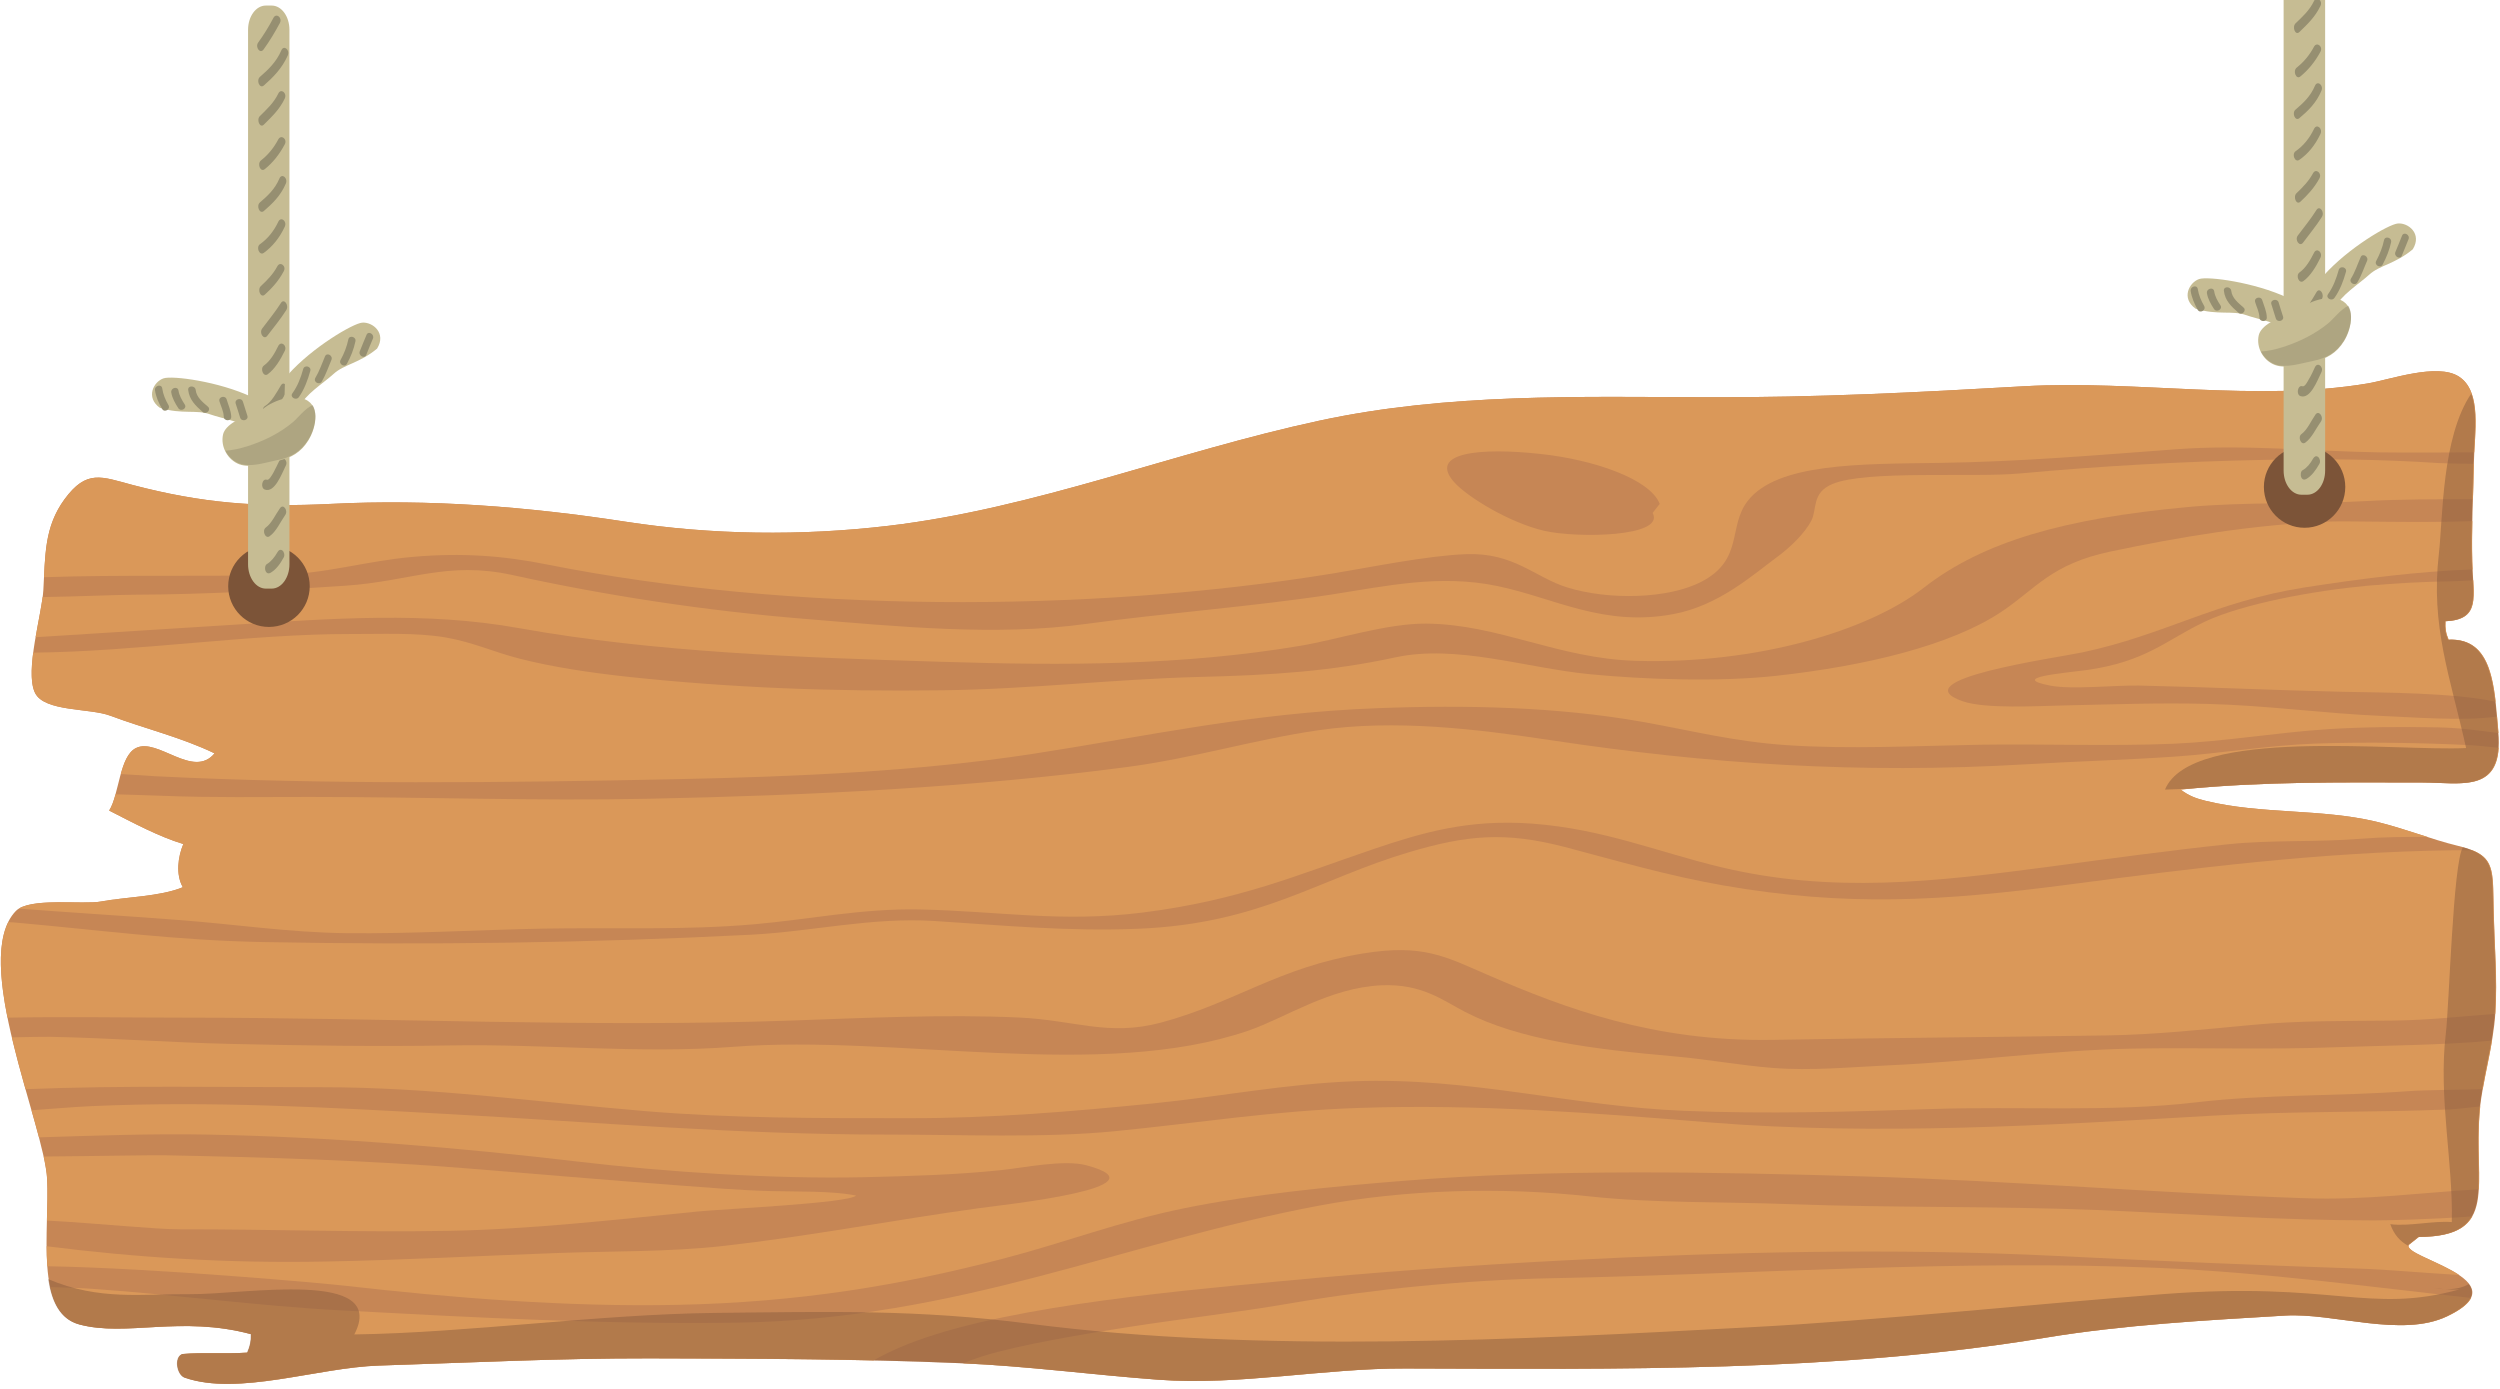 <svg version="1.2" xmlns="http://www.w3.org/2000/svg" viewBox="0 0 1800 1000" width="1800" height="1000"><style>.a{fill:#c68655}.b{fill:#da9859}.c{fill:#895b3d}.d{fill:#7c5438}.e{fill:#c6bc93}.f{fill:#968f71}.g{opacity:.5;fill:#968f71}</style><path class="a" d="m33.9 848.8c1.9 36.8-9.3 96 23.3 104.8 34 9.1 72.9-6.6 123.6 7 0.1 5.3-0.5 8.4-2.6 13.3-15.4 1-31.4-0.3-46.7 1-6.2 2.2-4.1 15 1.6 17 38.5 13.4 95.6-7.3 139.9-8.7 65.2-2.1 129.6-5.3 194.7-5.2 74.4 0.2 149.5 0.3 224.1 3.5 47.6 2 94.9 8.4 142.4 11.9 58.5 4.3 118.7-8.3 177.7-8.1 152.6 0.4 310 2.8 460.5-22.1 56.6-9.4 116.3-12.6 173.1-16 34.9-2.1 83.7 16.2 116.5 0.5 54.9-26.3-33.2-42.1-27.7-51.4l7.2-5.7c58.8-0.3 39.1-37 43.9-90.9 2.2-23.5 9.8-46 11.3-71.1 1.4-23.9-0.7-47.2-1.2-71.1-0.9-32.6 1.9-41.8-25.8-48.5-19.7-4.8-39.1-12.7-58.9-17.4-40-9.5-82.7-5.2-122.8-15-6.9-1.7-12.1-3.6-18-8.1 58.2-5.9 114.4-5.2 174.4-5.1 28.6 0.1 58.2 8.1 54.4-36.2-2.8-32.6-3.7-68.1-35.8-66.6-2-4.7-2.5-8.2-2.2-13.3 25.7-1.2 19.9-17.7 19.2-43.1-0.6-23.5 0.8-47.5 1.2-71.1 0.3-20.7 6.2-51.1-10.9-62-15.5-10-49.9 2.4-65.7 5-80.8 13.5-165.7-2.6-247.3 2-76.1 4.4-150.3 8.2-226.7 7.9-93.8-0.2-188-3.1-280.8 16.9-104.6 22.5-204 63.1-310.3 75.7-62.7 7.4-127 6.6-189.2-3-70.1-10.8-141.1-16.4-212-12.8-52.3 2.6-92.7-0.4-143.1-13.7-22.2-5.9-32.9-11.3-48.8 10.4-14.6 20-13.8 40.4-15.2 65.4-0.9 16.7-13.6 58.5-6 74 6.8 13.7 39.4 10.8 54.2 16.4 24.5 9.2 50.9 15.5 75.1 27.1-15.5 18.7-41.1-11.6-56.6-3.8-12 6-12 33.3-19.3 45 17.2 8.8 35.8 18.8 53.4 24.1-3.9 9.1-5.6 22.1-0.4 31.1-16.4 6.8-41.4 7-59 10.3-12.8 2.4-51.5-3.2-61.2 6.8-33.2 34.4 20.5 154.5 22.5 192.9z"/><path class="b" d="m1765.6 418.5c-22.3 0.4-40 1.4-60.8 3.2-39.2 3.6-89.8 13-117.3 25.9-27.9 13.2-42.2 28.9-85.6 34.9-16 2.2-56.3 5.3-25.4 11.2 15.3 2.9 46.5-0.4 63.4-0.1 48.4 1 97.5 3.4 147.3 4.5 27.9 0.6 79.2 0.5 109.7 7.2-2.8-24.7-8.9-45.8-33.9-44.7-2-4.7-2.5-8.2-2.2-13.3 20.9-1 21-11.9 20-29.5-6.4 0.4-12.1 0.6-15.2 0.7z"/><path class="b" d="m231 782.8c79.6-0.1 154.9 10.6 232.3 17.1 63.7 5.4 126.3 5.2 190.9 5.2 60.1 0.1 117.5-4.8 175.7-10.6 47.9-4.8 96.2-14.2 145-16 83.8-3.1 156.7 18.1 237.7 21.3 59.1 2.4 119.2 0.7 178.2-1.3 62.8-2.1 129.1 2.4 190.3-4.8 49.8-5.9 101.3-4.3 152.1-8 15.3-1.1 35.9-0.9 54.4-1.5 2-11.5 4.7-23 6.7-35-35.4 3.4-79.7 3.6-112.2 4.8-48.9 1.9-98.3 0.1-147.2 1-59.1 1.2-115.4 9.4-174.4 12-28.2 1.3-56.2 4.1-84.2 1.9-24.1-1.9-46.5-6.2-70.6-8.3-59-5.2-111.7-11.8-150.8-32-16.1-8.3-30.9-20.4-60.2-19.2-37.5 1.7-69.2 23.5-96 32.7-106.1 36.4-252.9 2.5-370.6 11.6-67.7 5.2-135.2-2.2-203.4-1-53.1 0.9-106.5 0.1-159.3-1.1-43.3-1-86.5-4.3-129.6-5.1-5.4-0.1-15.7 0.2-27.2 0.4 2.9 12.5 6.4 25.2 9.8 37.3 70.1-2.8 142.1-1.4 212.6-1.4z"/><path class="b" d="m1781.2 333.9c-12.3 0-22.9-0.4-25.6-0.5-42.4-2.8-81.6-3.1-125.1-2.3-60.1 1.2-117.5 4.4-176.3 9.8-32.6 3.1-110.6-2.6-134.9 7.6-15 6.3-10.9 18.1-15.1 26.3-4.6 8.8-14.4 18.7-24.9 26.4-17.6 13-41.8 34.8-74.2 40.9-50.4 9.6-85.9-11.6-126.8-20.1-41.3-8.7-79.9-0.1-119.2 6-57.3 8.8-118.7 13.2-176.9 21.2-65.1 9-136.3 1.8-201.5-3.5-73.1-5.9-145.1-17-211.9-31.7-46.7-10.2-73.3 4.5-119.9 7.7-49.9 3.4-100.4 6.3-152.3 6.5-14.6 0.1-39.8 1.3-65.9 1.7-1 7.7-3.2 18.2-5.1 28.9 47.5-3.1 95.1-5.9 143-9 70.4-4.4 137.9-9.7 205.3 2.5 96.4 17.3 201.2 21.1 304.3 24.2 89.1 2.8 173.3 2.7 257.9-11.5 26.5-4.4 62.2-16.2 90.8-16 52.5 0.5 94.8 25.2 151 26.8 87.6 2.5 167.7-21.8 207.2-52.6 42.8-33.4 101.4-49.9 189.8-58.1 42-3.9 85.8-1.9 128-4.3 25.6-1.4 51.6-1.4 77.6-1.3 0.3-8.5 0.6-17.1 0.7-25.6z"/><path class="b" d="m1763.8 798.8c-56.9 2.3-114.4 1.1-171.2 4.5-118.5 6.9-242.4 14.5-362.2 4.8-83.2-6.8-166.4-13.3-251.7-10.4-62.6 2.1-115.1 10.8-176.3 16.8-51.1 5-110.6 2.4-163.5 2.4-109.9 0-209.9-9-318.4-14.9-84.8-4.7-168.8-9.4-254.3-5.6-13.8 0.6-28.6 2-43.5 3q3 10.3 5.4 19.5c38.8-1.2 81.9-2.8 121.4-2 87.7 1.6 181.9 9.4 267 19.5 62.7 7.4 140.2 12.6 205.1 11.2 33.5-0.8 66.7-1.7 99.1-5.1 16.3-1.7 45.4-7.8 61.5-3.5 59.6 15.9-59.5 28.4-77.4 30.9-61.4 8.5-121.3 20.1-184.1 27.2-39.6 4.4-79.8 3.6-120.2 5.1-55.1 2-110.8 5.1-166.2 6.1-70.2 1.4-135.9-2.8-200.7-11 0 4.9 0.2 9.7 0.5 14.4 77.7 1.3 200.2 12.4 214.1 14 74.8 8.6 161 15.5 239.3 13.8 87.8-1.8 160.8-14 234.9-33.3 44.6-11.6 83.4-26.8 130.9-36.4 49.5-10 103.4-15.3 157-19.6 106.7-8.7 223.5-6.4 331.2-3.2 106.7 3.1 211.2 12 317.6 15.7 44.2 1.6 83.4-4 125.7-6.4 0.9-15-1.3-34.3 0.7-56.6q0.1-1.6 0.3-3.1c-10.2 1.2-18.8 2-22 2.2z"/><path class="b" d="m1779.2 934.5c-75-8.1-147.8-18.3-224.7-21.6-144.5-6.2-292.3 4.5-436.2 7.4-63.2 1.2-130.5 8-189.2 18.1-38.1 6.6-76.9 10.9-116.2 17-30.7 4.8-79.3 12.8-105.5 21.1-5.4 1.7-9.9 3.4-14 5.1 47.1 2.1 93.8 8.3 140.8 11.8 58.6 4.3 118.7-8.3 177.8-8.1 152.6 0.4 309.9 2.8 460.5-22.1 56.5-9.4 116.2-12.6 173-16 35-2.1 83.7 16.2 116.6 0.5 9.9-4.7 15.1-9.1 17.1-13.2z"/><path class="b" d="m13.6 654.2c38 2.9 75.9 5.2 113.7 8.1 41 3 80.3 9.1 122.2 9.6 46.7 0.5 94.8-2.4 141.5-3.3 51-0.9 101.4 1.3 151.8-3.1 40-3.5 77.5-11.5 119-10.7 58 1.2 102.2 9.6 161.2 2.2 69.5-8.8 111.4-27.2 166-45.7 35.3-11.9 68.1-21.6 114-18.3 51.6 3.8 91.3 20.7 136.3 31.4 79.9 19.1 153.5 10.6 237.2-0.5 41.8-5.6 84.8-11.5 127.4-16 31.6-3.3 63.9-1.4 96-4 16.4-1.3 32.2-1.4 47.9-1.3-12.3-3.9-24.6-8-36.9-11-40.1-9.5-82.7-5.2-122.8-15-6.9-1.7-12.1-3.6-18-8.1 58.2-5.9 114.4-5.2 174.3-5.1 26 0.1 52.7 6.7 54.7-25-8.3-0.8-16.2-1.7-20.7-1.9-35.4-1.7-75.5-2.4-111.7-1.1-34.2 1.3-67.7 7.1-101.4 9.4-35.4 2.4-71 3.4-106.6 5.5-120.9 7.1-228.3-0.2-341.7-17.3-53.8-8.1-112.5-15.3-167.9-7.2-46.8 6.8-88.9 20-137.9 26.5-110.9 14.6-226.5 20.4-344.1 22.8-80.9 1.7-161.9-1.3-243.5-1.3-35.3 0-71.1 0.6-105.9-0.8-8.4-0.4-20.8-0.6-34.5-1.1-1.2 4.5-2.6 8.7-4.6 11.7 17.2 8.8 35.8 18.8 53.4 24.1-3.9 9.1-5.5 22.1-0.3 31.1-16.4 6.8-41.4 7-59.1 10.3-11.9 2.3-46.7-2.6-59 5.1z"/><path class="b" d="m6.1 732.7c42-0.8 84.6 0 126.7 0 146.3 0 291.1 7.2 436.8 2.1 52.6-1.9 111-4.6 163.8-2.2 40.4 1.8 64.4 13.8 102.4 3.7 53.3-14.3 84.4-39.7 145.5-49.8 43.3-7.1 59.5 2.3 89.8 15.4 55.8 24.2 119.8 48.2 205 46.8 80.3-1.4 160.6-2 241-3.2 35.7-0.6 69.2-4.3 103.8-7.5 34.9-3.3 67-2.8 102.4-3.2 25.4-0.3 49-3 73.3-4.8q0.1-0.7 0.1-1.4c1.5-23.9-0.6-47.2-1.2-71.1-0.7-27.7 1.2-38.5-15.1-45.2-6.6-0.1-12-0.2-14.8-0.1-94.9 1.3-186 12.8-277 24.8-90.3 11.8-159 16-247.9 0.5-40.2-7-76.8-17.9-114.2-27.7-42.7-11.1-70.2-8.6-111.7 3.7-66.1 19.6-107.3 51.6-195.2 55.2-51 2.1-98.2-2.5-147.1-5.6-45.2-2.8-87.5 7.6-131.9 9.9-117.7 6-232 7.5-350.6 5.3-64.1-1.2-117.5-8.6-179.4-14.1-1.2-0.1-2.8-0.2-4.6-0.3-8 16-6.1 41.4-0.6 68.8q0.4 0 0.7 0z"/><path class="b" d="m273 983.2c65.2-2.1 129.7-5.3 194.8-5.2 53.5 0.2 107.4 0.3 161.2 1.5 5.5-3.2 12.1-6.4 18.3-9.1 65-28.2 187.9-39.8 275.6-48 66.7-6.3 135-11.4 202.9-14.9 117.6-6.1 237.2-9.1 355.2-3.2 74.5 3.7 148.6 6.8 223.1 9.3 12 0.4 38.6 2.7 66.5 4.4-14.3-9.6-39.2-16.6-36.2-21.7l7.2-5.7c22.1-0.1 33.1-5.4 38.5-14.8-29.7 2.2-61.5 2.9-70.8 2.9-67.7 0-133.1-4.7-199.8-7.5-72.9-2.9-147.6-1.5-220.6-4.2-47.2-1.8-98.9-0.6-144.5-5.6-64.3-7-132.7-4.9-194.3 6.6-141.3 26.4-258.9 81.8-419 84.3-95.7 1.4-189.7-3.7-285.1-8.8-60.5-3.2-118.8-11.3-179.1-15.5-9.6-0.7-20.1-1-30.7-1.3 2.9 13.4 9 23.6 21.1 26.9 33.9 9.1 72.9-6.6 123.6 7 0.1 5.3-0.6 8.4-2.7 13.3-15.3 1-31.3-0.3-46.7 1-6.2 2.2-4 15 1.7 17 38.5 13.4 95.5-7.3 139.8-8.7z"/><path class="b" d="m129.8 885.1c64.5-0.1 128.7 2.3 193.3 1.1 60-1.1 120.5-8.1 179-13.9 20.6-2 109-6 114.3-11.5-17.7-3.5-41.5-2.7-60.6-3.2-24-0.6-45.2-2.5-68.5-4.2-51.2-3.8-100.4-8.1-151.5-12.2-70.1-5.7-145-8-216.9-9.4-10.3-0.2-48.9 0.6-87.4 0.9 1.3 6.2 2.2 11.7 2.5 16.1 0.4 9 0.1 19.4-0.2 30 37.2 2 76.9 6.3 96 6.3z"/><path fill-rule="evenodd" class="b" d="m31.7 415.6c1-20.9 2-38.6 14.8-56.1 15.9-21.7 26.5-16.3 48.7-10.4 50.5 13.3 90.8 16.3 143.1 13.7 70.9-3.6 142 2 212 12.8 62.2 9.6 126.6 10.4 189.3 3 106.3-12.6 205.7-53.2 310.3-75.7 92.7-20 187-17.1 280.8-16.9 76.3 0.3 150.6-3.5 226.7-7.9 81.5-4.6 166.5 11.5 247.2-2 15.9-2.6 50.2-15 65.8-5 15.1 9.7 12.2 34.7 11.1 54.6-23 0.1-46.2 0.3-69.1 0-48.2-0.8-96.1-5.8-144.5-2.3-57 4.2-113.6 9.1-171.9 9.9-56.8 0.8-116.4 0.1-137.6 27.3-14.4 18.4-2.8 42.1-32.9 58-24.3 12.9-67.6 13.5-97 4.4-23.5-7.3-38.4-25.3-73-24-28.5 1.1-69.5 9.6-96.4 14-176.8 28.7-391.4 28-564.9-6.5-31.7-6.4-61.6-8.6-96.4-5.6-35.4 3.1-62.5 12.3-99.6 13.1-56.2 1.3-111.4-0.3-166.5 1.6zm1158.2-46.3l5.1-6.5c-6.9-18-48-32-86.3-36-42.2-4.6-81.4-1.3-61.4 20.7 9.8 10.7 39.7 28.9 64.6 34.7 23.7 5.4 87.4 4.5 78-12.9z"/><path class="b" d="m112 558.9c122.9 6.1 251.4 4.7 375.2 2.1 86.5-1.8 173.9-5.6 255.7-18.1 84.3-13 156.8-29.5 248.6-33 64.8-2.5 130.4-0.9 190.9 9.8 34.9 6.2 65.6 14.2 103.9 16.8 45.6 3.1 93.6 0.5 139.4-0.3 45.5-0.7 93.6 1.2 139-0.7 37.5-1.6 74.3-8.1 111.5-10.5 25.7-1.6 52.6-1.8 78.9-1.3 16.3 0.3 30 2.4 43.8 4.1q0-0.3 0-0.6c-0.3-3.7-0.6-7.5-1-11.3-23.9 3.5-62.4 0.4-82.4-0.4-42.6-1.8-83.9-7.7-126.8-8.7-34-0.9-68.5 0.4-102 1.1-19.7 0.4-57.1 2.7-73.6-3-44.6-15.6 65.7-30.9 86.3-35.2 59.3-12.6 95.5-36.6 159.7-46.7 41-6.4 81.7-11.6 121.2-13q-0.1-2.8-0.2-5.8c-0.3-9.6-0.2-19.3 0-29-38.6 1.4-89.1-0.2-102.6 0.3-55.5 2.2-108 11.1-157.9 21.6-42.9 9-53.8 26.9-78.6 43.4-36.3 24.2-97.5 39-162.3 46.1-40.6 4.5-94.4 2.7-134.4-1.2-45.7-4.5-95.6-21.6-139.6-12.1-46.3 10-87.8 12.8-141.3 14.1-62.1 1.6-122.5 8.9-185.2 9.6-78.5 1-151.5-1.7-227-9.8-27.3-3-53.3-6.9-77.2-13-18.8-4.8-33.2-11.8-53.5-15.3-21.7-3.6-45.7-2.3-69-2.4-71.2-0.1-153.2 12.7-227.6 13.4-1.5 11.7-1.8 22.6 1.4 29 6.7 13.7 39.3 10.8 54.1 16.4 24.5 9.2 51 15.5 75.1 27.1-15.4 18.7-41-11.6-56.6-3.8-5.6 2.8-8.6 10.3-10.9 18.7 9.3 0.6 18 1.2 25 1.6z"/><g style="opacity:.5"><path class="c" d="m1759.9 928.2c-2.8-0.2-5.6-0.5-7.5-0.7q4 0.6 7.5 0.7z"/><path class="c" d="m1762.6 460.6c-2-4.7-2.5-8.2-2.2-13.3 25.8-1.2 20-17.7 19.3-43.1-0.7-23.5 0.7-47.5 1.1-71.1 0.3-15.2 3.5-35.5-1.5-49.7-21.3 31.3-20.4 89.8-23.3 115.2-6.1 52.3 8.2 88.8 19.6 140-50.6 2.5-197.9-15.6-216.8 29.9q8.4-0.3 17-0.6c56-5.3 110.4-4.6 168.2-4.5 28.7 0.1 58.3 8.1 54.5-36.2-2.8-32.6-3.8-68.1-35.9-66.6z"/><path class="c" d="m1472.1 963.2c56.5-9.4 116.2-12.6 173-16 35-2.1 83.7 16.2 116.6 0.5 18.5-8.9 20.7-16.5 15.8-23.2-4.3 2.7-10.3 3.9-17.6 3.7 4.1 0.3 8.4 0.5 10.9 0.2-65.9 18-90.1-6.1-213.8 3.4-89.7 6.9-208 19.2-296.5 23.8-166.8 8.9-351.4 19.1-519.1-2.5-81-10.4-142.8-8.7-226.9-7.8-84.4 1-177 14.3-259.4 15.5 24.8-47.6-79.2-28.6-118.3-29-34.7-0.3-65.2 4.8-102.1-10.8 2.4 16.2 8.4 28.9 22.2 32.6 33.9 9.1 72.9-6.6 123.6 7 0.1 5.3-0.6 8.4-2.7 13.3-15.4 1-31.3-0.3-46.7 1-6.2 2.2-4 15 1.6 17 38.6 13.4 95.6-7.3 139.9-8.7 65.2-2.1 129.7-5.3 194.8-5.2 74.3 0.2 149.5 0.3 224 3.5 47.7 2 94.9 8.4 142.4 11.9 58.5 4.3 118.7-8.3 177.8-8.1 152.6 0.4 309.9 2.8 460.5-22.1z"/><path class="c" d="m1795.1 657.5c-0.8-31 1.7-40.8-21.8-47.5-7.1 11-9.9 114.3-12.3 134.1-5.5 45.6 5.3 92.5 4.3 135.8-13.7-1.1-30.9 3.3-44.3 1.5 2.7 7.6 7.1 12.4 12.8 15.5q0-0.3 0.2-0.6l7.2-5.7c58.7-0.3 39-37 43.9-90.9 2.1-23.5 9.7-46 11.2-71.1 1.5-23.9-0.6-47.2-1.2-71.1z"/></g><path fill-rule="evenodd" class="d" d="m193.6 451.4c-16.2 0-29.3-13.1-29.3-29.3 0-16.2 13.1-29.3 29.3-29.3 16.3 0 29.4 13.1 29.4 29.3 0 16.2-13.1 29.3-29.4 29.3z"/><path class="e" d="m215.5 279.5q-0.1 0.2-0.1 0.3c0 0.2 0 0.1 0.1-0.3z"/><path class="e" d="m183.4 298.9q0.1 0.1 0.2 0.1c0 0.2-0.1 0.1-0.2-0.1z"/><path class="e" d="m208.4 406.3c0 9.6-5.7 17.5-12.8 17.5h-4.2c-7.1 0-12.8-7.9-12.8-17.5v-384.8c0-9.7 5.7-17.5 12.8-17.5h4.2c7.1 0 12.8 7.8 12.8 17.5z"/><path class="f" d="m189.9 61.6c6.6-5.8 13.2-12.3 17.3-21.7 1.7-4.1-2.9-7.7-4.6-3.7-3.6 8.4-9.5 14-15.4 19.1-2.9 2.5-0.3 8.8 2.7 6.3z"/><path class="f" d="m189.9 89.8c5.6-5.6 11.3-10.8 15.1-18.8 1.9-4-2.7-7.6-4.6-3.7-3.3 6.9-8.4 11.4-13.2 16.2-2.8 2.6-0.1 9 2.7 6.3z"/><path class="f" d="m190.6 121.8c5.7-4.5 10.5-10.5 14.4-17.8 2.1-3.8-2.5-7.4-4.6-3.7-3.3 6.3-7.6 11.4-12.5 15.2-3 2.5-0.3 8.8 2.7 6.3z"/><path class="f" d="m189.9 152c6.2-5.4 12.1-10.9 15.9-19.8 1.7-4.1-2.9-7.7-4.6-3.7-3.3 7.8-8.6 12.6-14 17.2-2.9 2.4-0.3 8.7 2.7 6.3z"/><path class="f" d="m189.9 182.1c6.2-4.5 11.4-10.8 15.1-18.8 1.9-4-2.7-7.7-4.6-3.7-3.3 7-7.8 12.4-13.2 16.2-3.1 2.2-0.4 8.5 2.7 6.3z"/><path class="f" d="m190.6 212.2c5.2-4.7 10-9.9 13.7-16.9 2.1-3.7-2.6-7.4-4.6-3.6-3.1 5.8-7.4 10.1-11.8 14.2-2.9 2.6-0.2 8.9 2.7 6.3z"/><path class="f" d="m192.5 241.7c4.6-6 9.4-11.8 13.6-18.4 2.2-3.6-1.6-8.7-3.8-5.2-4.2 6.6-9 12.4-13.5 18.4-2.5 3.4 1.3 8.6 3.7 5.2z"/><path class="f" d="m192.7 269.5c5.2-3.8 9.1-10.3 12.3-16.8 2-3.9-2.6-7.5-4.6-3.7-2.7 5.6-6 11.1-10.4 14.2-3 2.2-0.3 8.5 2.7 6.3z"/><path class="f" d="m193.4 298.7c5.4-3.4 9-10.1 12.7-16.2 2.1-3.5-1.6-8.7-3.8-5.1-3.4 5.6-6.6 11.9-11.6 15-3.1 2-0.4 8.3 2.7 6.3z"/><path class="f" d="m192.5 326.3c4.7-5.4 8.9-11.5 12.5-18.2 2.1-3.8-2.6-7.4-4.6-3.7-3.3 6.2-7.3 11.7-11.6 16.7-2.7 3.1 1.1 8.2 3.7 5.2z"/><path class="f" d="m190.7 352.5c7 2.5 11.9-10.7 15.1-17.3 1.9-3.8-2.8-7.5-4.6-3.6-1.5 3-2.9 6.1-4.5 9-0.9 1.4-3 5.5-4.6 4.8-3.4-1.1-4.8 5.9-1.4 7.1z"/><path class="f" d="m194.1 386.1c4.8-3.4 7.6-10 11.2-15.2 2.4-3.3-1.3-8.5-3.7-5-3.3 4.6-5.9 10.8-10.2 13.9-3 2.2-0.3 8.5 2.7 6.3z"/><path class="f" d="m194.8 412.4c4-2.3 7-6.5 9.5-11.1 0.9-1.5 0.2-4-0.9-4.9-1.4-1.1-2.8-0.4-3.7 1.3-2 3.5-4.5 6.6-7.5 8.4-1.4 0.8-1.7 3.4-1 5 0.8 1.8 2.3 2.1 3.6 1.3z"/><path class="f" d="m189.7 35.7c4.3-5.9 8.2-12.4 11.8-19.1 2-3.9-2.6-7.5-4.6-3.8-3.3 6.3-7 12.3-11 17.8-2.4 3.4 1.4 8.4 3.8 5.1z"/><path class="e" d="m117.8 272.4c6.2-2.1 39.7 2.2 63.6 13.5 6.7 3.1 6.7 15.8 13.5 18l-11.9 6.2c0.1 0.1 0.3 0.5 0.4 0.7-7.4-7-22.9-9.2-32.2-12.5-9.6-3.5-20 0.2-36-4.6-10.7-7.6-4.5-19 2.6-21.3z"/><path class="e" d="m260.8 232.3c-6.5 0.5-35.7 17.6-53.3 37.3-4.9 5.5 0 17.2-5.3 21.9l13.3 1c0 0.2 0 0.6 0 0.8 4-9.3 17.4-17.4 24.7-24.1 7.5-6.9 18.5-7.6 31.3-18.2 6.9-11.2-3.2-19.3-10.7-18.7z"/><path class="e" d="m217.1 286.7c-6.6-1.6-14.2 0.2-20.3 3.1-2.8 1.3-5.5 2.9-7.9 5-1.8 1.5-5.1 4.6-4.9 4.7l-3.2 0.5c-6.9-0.4-18.7 6-20.2 12.8-2 8.8 3.4 18.4 11.7 21.5 8.2 3 19.1-0.8 27.2-2.4 9.9-2 17.1-6.1 22.5-14.8 5.9-9.5 9.3-27-4.9-30.4z"/><path class="g" d="m225.1 291.7c-5.5 2.3-10.7 9.4-14.4 12.4-9.6 8-20.7 13.4-32.6 17.2-5 1.6-10.7 2.9-15.8 3.2 2.1 4.2 5.6 7.6 10 9.2 8.2 3.1 19.1-0.8 27.2-2.4 9.9-1.9 17.1-6.1 22.5-14.8 4.3-6.8 7.2-17.9 3.1-24.8z"/><path class="f" d="m215.2 285.9c3.9-5.5 6.4-12.3 8.2-18.8 1-3.3-4.2-4.7-5.1-1.4-1.7 6.1-4 12.3-7.8 17.5-2 2.8 2.7 5.5 4.7 2.7z"/><path class="f" d="m231.7 274.7c2.9-4.9 4.7-10.3 6.9-15.5 1.4-3.1-3.2-5.8-4.6-2.6-2.2 5.1-4 10.6-6.9 15.4-1.8 3 2.8 5.6 4.6 2.7z"/><path class="f" d="m249.8 261.9c2.8-5.1 4.9-10.4 6.1-16.1 0.8-3.3-4.4-4.8-5.1-1.4-1.1 5.2-3 10.1-5.6 14.8-1.6 3 3 5.7 4.6 2.7z"/><path class="f" d="m263.7 255.5c1.6-3.9 3.1-7.8 4.8-11.7 1.3-3.1-3.3-5.9-4.6-2.7-1.7 3.9-3.2 7.8-4.8 11.7-1.4 3.1 3.2 5.9 4.6 2.7z"/><path class="f" d="m121.3 291.7c-2.2-3.8-3.9-7.8-4.5-12.1-0.5-3.4-5.7-2-5.2 1.4 0.7 4.8 2.7 9.3 5.1 13.4 1.7 3 6.3 0.3 4.6-2.7z"/><path class="f" d="m133 291.2c-2-3.1-3.9-6.3-4.5-10-0.6-3.4-5.7-2-5.2 1.4 0.7 4.1 2.8 7.8 5.1 11.3 1.9 2.8 6.5 0.2 4.6-2.7z"/><path class="f" d="m149.7 292.8c-3.8-3.3-8.2-6.7-8.8-12-0.4-3.4-5.8-3.4-5.4 0 0.8 7 5.3 11.3 10.4 15.8 2.6 2.2 6.4-1.5 3.8-3.8z"/><path class="f" d="m166.5 300c-0.2-4.4-2.1-8.3-3.3-12.4-1-3.3-6.2-1.9-5.2 1.4 1.1 3.6 3 7.1 3.1 11 0.1 3.4 5.5 3.5 5.4 0z"/><path class="f" d="m178.1 299.3c-1.1-3.4-2.1-6.8-3.2-10.1-1.1-3.3-6.2-1.9-5.2 1.4 1.2 3.4 2.1 6.8 3.2 10.1 1.1 3.3 6.3 1.9 5.2-1.4z"/><path fill-rule="evenodd" class="d" d="m1659.3 380c-16.2 0-29.3-13.1-29.3-29.4 0-16.2 13.1-29.3 29.3-29.3 16.2 0 29.3 13.1 29.3 29.3 0 16.3-13.1 29.4-29.3 29.4z"/><path class="e" d="m1681.1 221.9q0 0.1-0.1 0.2c0.1 0.2 0.1 0 0.1-0.2z"/><path class="e" d="m1726.5 160.9c-6.6 0.5-35.7 17.6-53.3 37.3-4.9 5.5 0 17.1-5.4 21.8l13.4 1.1c-0.1 0.2-0.1 0.5-0.1 0.8 4.1-9.3 17.5-17.5 24.7-24.1 7.5-6.9 18.6-7.6 31.4-18.3 6.9-11.2-3.2-19.2-10.7-18.6z"/><path class="e" d="m1649.1 239.4q0.1 0 0.1 0.1c0 0.2 0 0.1-0.1-0.1z"/><path class="e" d="m1583.4 200.9c6.3-2.1 39.8 2.3 63.7 13.5 6.6 3.2 6.7 15.8 13.5 18.1l-11.9 6.2c0.1 0.1 0.3 0.4 0.4 0.7-7.4-7.1-23-9.3-32.2-12.6-9.6-3.4-20 0.3-36-4.5-10.8-7.6-4.6-19 2.5-21.4z"/><path class="e" d="m1674.1 338.8c0 9.7-5.7 17.4-12.8 17.4h-4.3c-7 0-12.8-7.7-12.8-17.4v-383.7c0-9.7 5.8-17.5 12.8-17.5h4.3c7.1 0 12.8 7.8 12.8 17.5z"/><path class="f" d="m1655.5-5c6.7-5.7 13.3-12.3 17.3-21.7 1.8-4.1-2.8-7.7-4.6-3.7-3.5 8.4-9.5 14.1-15.4 19.1-2.9 2.5-0.2 8.8 2.7 6.3z"/><path class="f" d="m1655.5 23.1c5.7-5.5 11.4-10.8 15.2-18.8 1.9-3.8-2.7-7.5-4.6-3.6-3.3 6.9-8.4 11.4-13.3 16.1-2.7 2.8-0.1 9 2.7 6.3z"/><path class="f" d="m1656.2 55.1c5.7-4.6 10.6-10.6 14.5-17.8 2.1-3.8-2.6-7.4-4.6-3.7-3.3 6.3-7.7 11.3-12.5 15.1-3 2.5-0.3 8.8 2.6 6.4z"/><path class="f" d="m1655.5 85.1c6.3-5.3 12.2-10.9 15.9-19.7 1.8-4.1-2.9-7.7-4.6-3.7-3.3 7.8-8.5 12.5-14 17.2-2.9 2.4-0.2 8.7 2.7 6.2z"/><path class="f" d="m1655.5 115.1c6.3-4.3 11.4-10.6 15.2-18.6 1.9-4-2.7-7.7-4.6-3.7-3.3 6.9-7.8 12.3-13.3 16.1-3 2.2-0.3 8.4 2.7 6.2z"/><path class="f" d="m1656.2 145.3c5.2-4.8 10.1-10 13.8-16.9 2-3.7-2.6-7.4-4.6-3.7-3.2 5.9-7.5 10.2-11.8 14.3-2.9 2.6-0.2 8.9 2.6 6.3z"/><path class="f" d="m1658.2 174.7c4.5-6.1 9.3-11.8 13.5-18.4 2.3-3.5-1.5-8.7-3.8-5.2-4.1 6.6-8.9 12.3-13.5 18.5-2.4 3.2 1.4 8.4 3.8 5.1z"/><path class="f" d="m1658.4 202.4c5.2-3.8 9.1-10.3 12.3-16.8 1.9-3.9-2.7-7.6-4.6-3.6-2.7 5.4-6 11-10.4 14.1-3.1 2.2-0.4 8.5 2.7 6.3z"/><path class="f" d="m1659.1 231.5c5.4-3.4 8.9-10 12.6-16.1 2.2-3.6-1.6-8.8-3.8-5.1-3.3 5.5-6.5 11.8-11.5 14.9-3.1 1.9-0.4 8.2 2.7 6.3z"/><path class="f" d="m1658.2 259c4.7-5.3 8.9-11.3 12.5-18.1 2-3.8-2.6-7.5-4.6-3.7-3.3 6.3-7.3 11.7-11.7 16.6-2.6 3.2 1.2 8.2 3.8 5.2z"/><path class="f" d="m1656.3 285.2c7.1 2.4 12-10.8 15.1-17.2 1.9-3.9-2.7-7.6-4.6-3.7-1.4 3-2.8 6.2-4.5 8.9-0.8 1.5-2.9 5.6-4.6 4.9-3.3-1.1-4.7 5.9-1.4 7.1z"/><path class="f" d="m1659.8 318.7c4.8-3.5 7.5-9.9 11.2-15.1 2.4-3.3-1.4-8.5-3.8-5.2-3.3 4.7-5.8 10.9-10.1 14.1-3 2.1-0.3 8.4 2.7 6.2z"/><path class="f" d="m1660.5 344.9c4-2.3 6.9-6.4 9.5-11 0.9-1.5 0.2-4.1-1-4.9-1.3-1.1-2.7-0.3-3.6 1.2-2 3.7-4.5 6.7-7.6 8.4-1.3 0.7-1.6 3.5-0.9 5 0.8 1.9 2.3 2 3.6 1.3z"/><path class="f" d="m1655.4-30.8c4.3-6 8.2-12.4 11.8-19.2 2-3.8-2.7-7.4-4.6-3.7-3.4 6.3-7 12.3-11 17.8-2.4 3.4 1.3 8.4 3.8 5.1z"/><path class="e" d="m1682.8 215.2c-6.6-1.6-14.2 0.3-20.3 3.1-2.9 1.4-5.5 2.9-8 5.1-1.7 1.5-5.1 4.5-4.8 4.6l-3.2 0.6c-6.9-0.4-18.7 6-20.2 12.8-2 8.8 3.3 18.3 11.7 21.4 8.1 3 19.1-0.8 27.2-2.4 9.9-1.9 17.1-6.1 22.5-14.8 5.8-9.4 9.2-26.9-4.9-30.4z"/><path class="g" d="m1690.8 220.2c-5.5 2.4-10.7 9.5-14.4 12.5-9.6 7.9-20.7 13.3-32.7 17.2-4.9 1.6-10.6 2.9-15.8 3.2 2.1 4.1 5.7 7.6 10.1 9.2 8.1 3 19.1-0.8 27.2-2.4 9.9-1.9 17.1-6.1 22.5-14.8 4.2-6.9 7.2-18 3.1-24.9z"/><path class="f" d="m1680.8 214.5c4-5.6 6.5-12.3 8.3-18.8 0.9-3.3-4.2-4.7-5.2-1.4-1.7 6.1-4 12.3-7.7 17.5-2 2.8 2.6 5.4 4.6 2.7z"/><path class="f" d="m1697.3 203.3c3-4.9 4.7-10.3 7-15.5 1.3-3.1-3.3-5.8-4.6-2.7-2.3 5.2-4 10.6-7 15.5-1.7 2.9 2.9 5.6 4.6 2.7z"/><path class="f" d="m1715.5 190.5c2.7-5.1 4.9-10.5 6.1-16.1 0.7-3.4-4.4-4.8-5.1-1.5-1.1 5.3-3.1 10.2-5.6 14.9-1.7 3 2.9 5.7 4.6 2.7z"/><path class="f" d="m1729.3 184.1c1.7-3.9 3.2-7.9 4.8-11.8 1.4-3.1-3.2-5.8-4.6-2.7-1.6 3.9-3.1 7.9-4.8 11.8-1.3 3.1 3.3 5.8 4.6 2.7z"/><path class="f" d="m1587 220.3c-2.2-3.8-3.9-7.8-4.6-12.2-0.5-3.4-5.6-1.9-5.1 1.5 0.7 4.7 2.7 9.2 5 13.4 1.7 3 6.3 0.3 4.7-2.7z"/><path class="f" d="m1598.7 219.8c-2.1-3.2-3.9-6.3-4.5-10.1-0.6-3.4-5.8-1.9-5.2 1.5 0.7 4.1 2.8 7.8 5.1 11.3 1.9 2.8 6.5 0.1 4.6-2.7z"/><path class="f" d="m1615.3 221.4c-3.7-3.3-8.2-6.7-8.8-12-0.4-3.4-5.7-3.4-5.3 0 0.8 7 5.3 11.3 10.4 15.7 2.5 2.3 6.3-1.5 3.7-3.7z"/><path class="f" d="m1632.1 228.6c-0.1-4.5-2-8.3-3.3-12.5-1-3.2-6.1-1.9-5.1 1.4 1.1 3.7 3 7.2 3.1 11.1 0.1 3.4 5.4 3.4 5.3 0z"/><path class="f" d="m1643.8 227.9c-1.2-3.4-2.1-6.8-3.2-10.2-1.1-3.2-6.3-1.8-5.2 1.4 1.1 3.4 2.1 6.8 3.2 10.2 1.1 3.2 6.2 1.8 5.2-1.4z"/></svg>